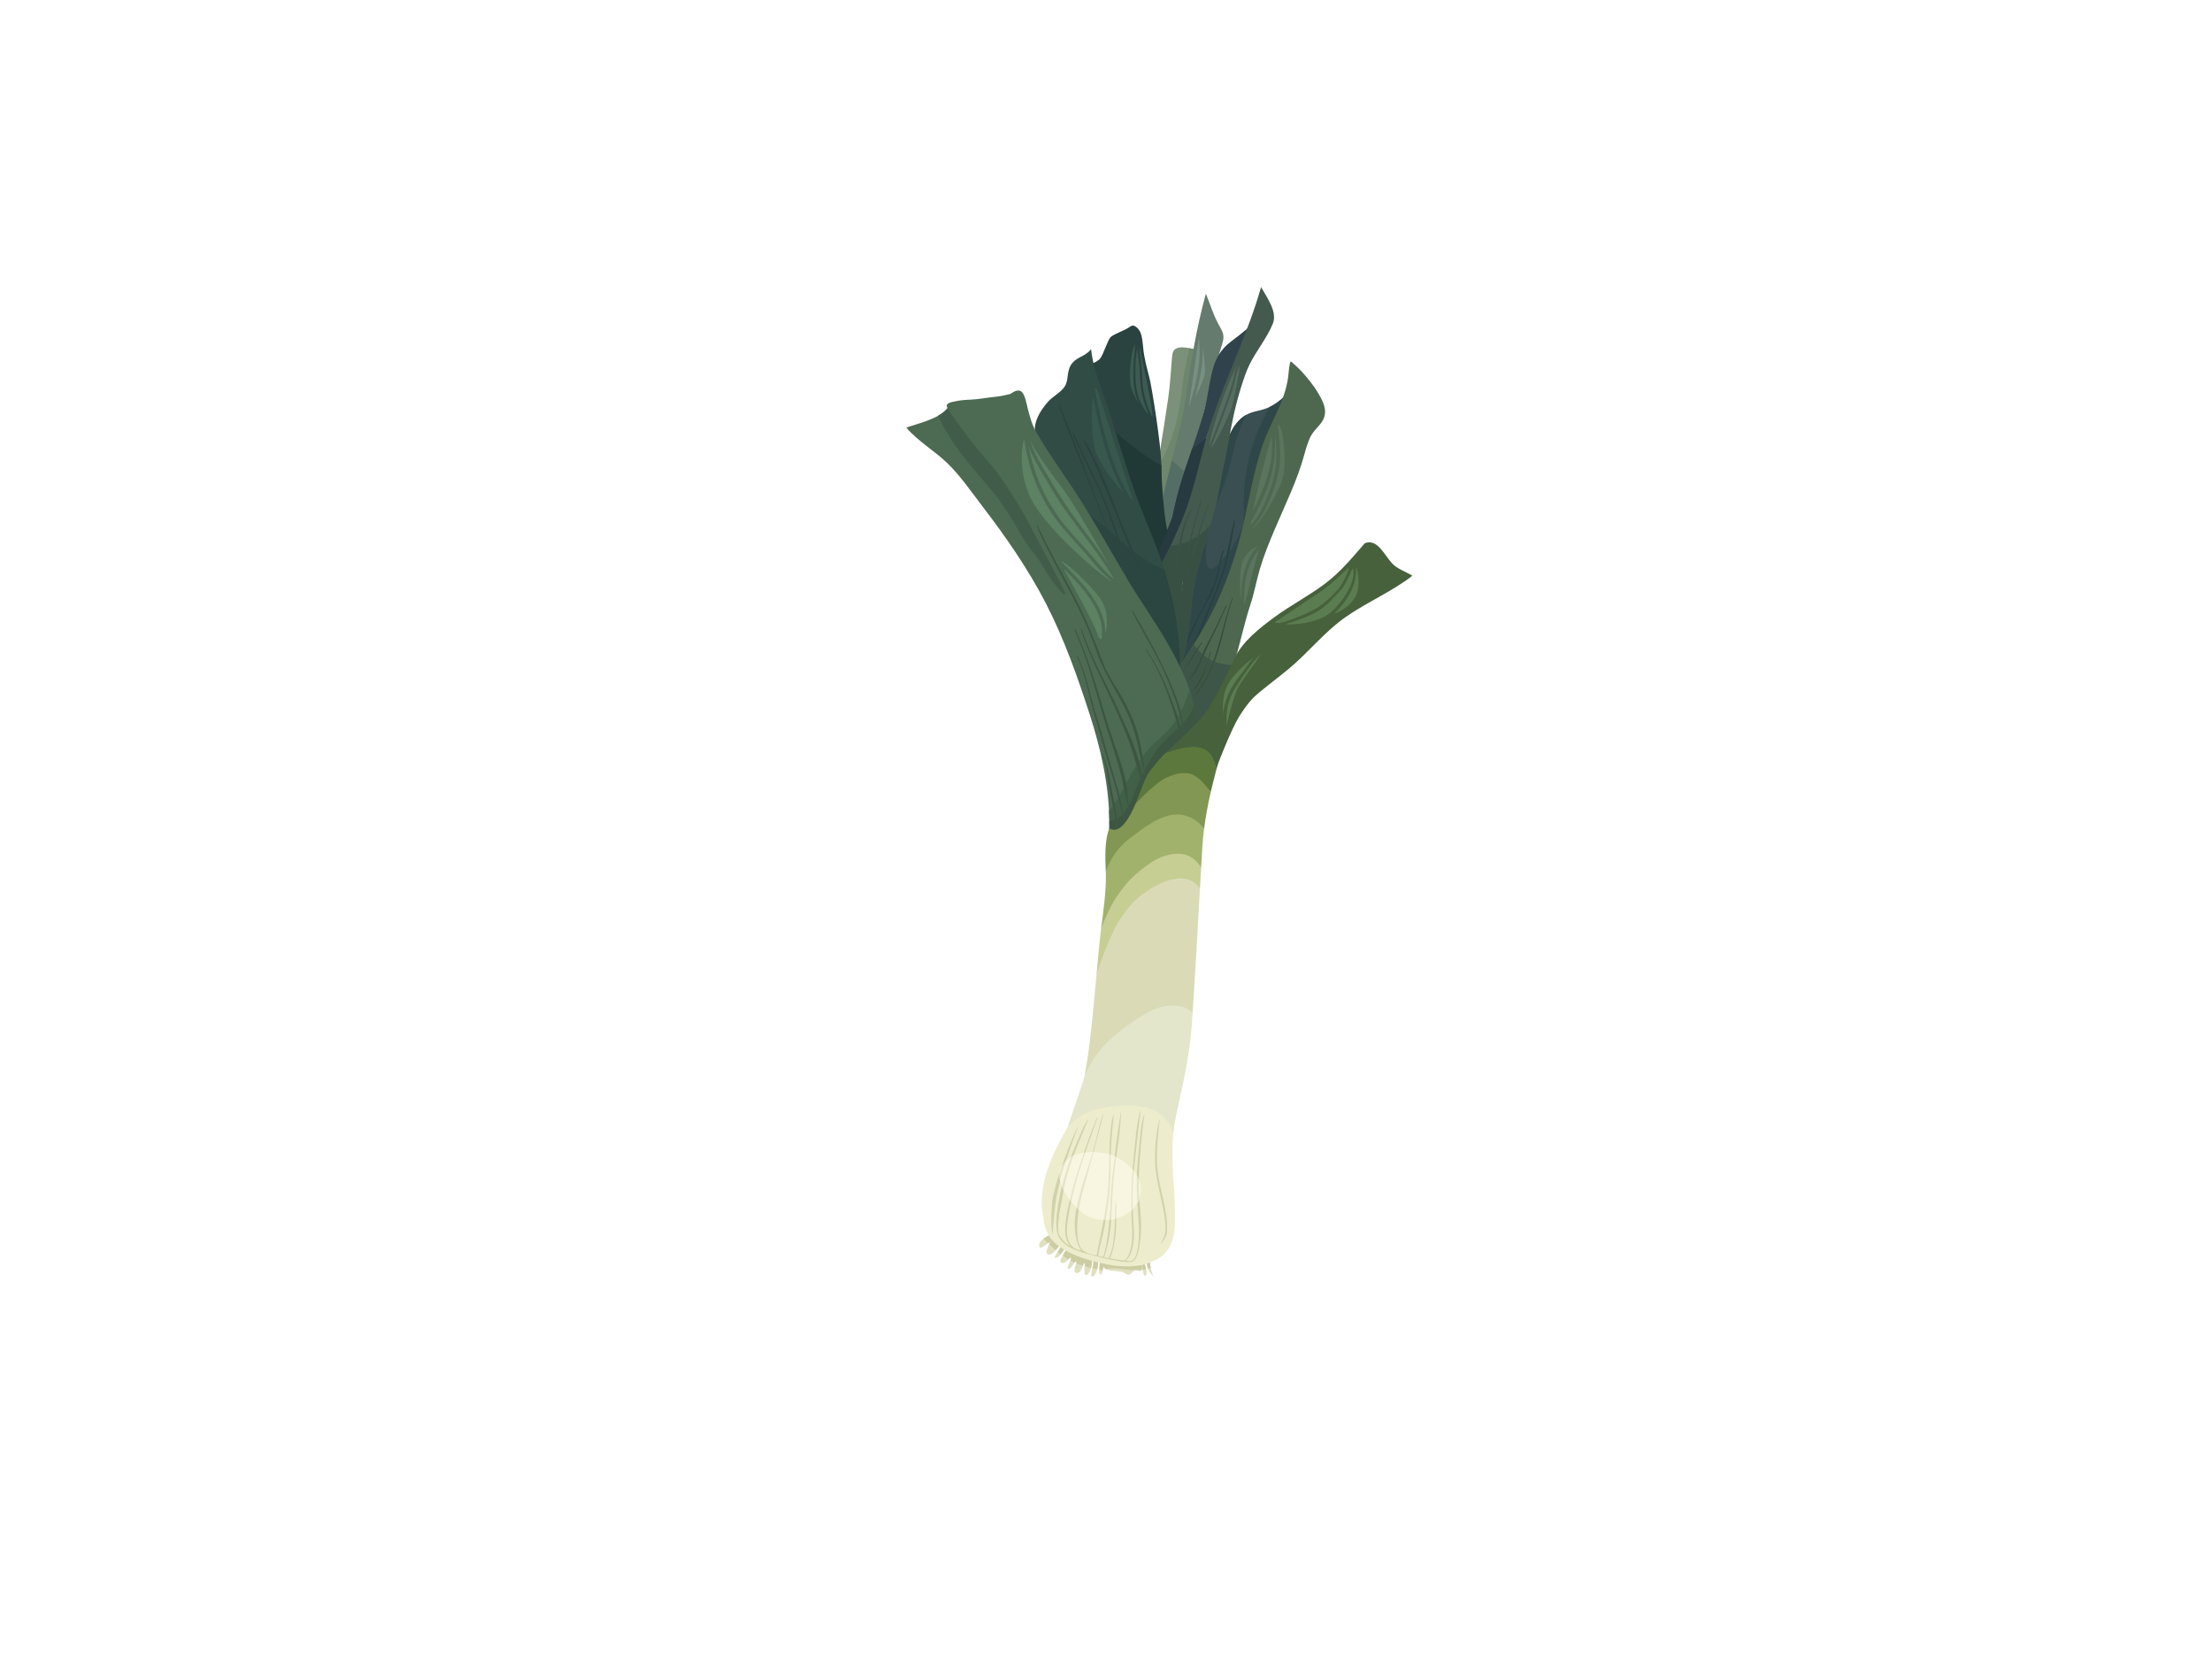 <?xml version="1.0" encoding="utf-8"?>
<!-- Generator: Adobe Illustrator 17.0.0, SVG Export Plug-In . SVG Version: 6.00 Build 0)  -->
<!DOCTYPE svg PUBLIC "-//W3C//DTD SVG 1.1//EN" "http://www.w3.org/Graphics/SVG/1.1/DTD/svg11.dtd">
<svg version="1.1" id="Layer_1" xmlns="http://www.w3.org/2000/svg" xmlns:xlink="http://www.w3.org/1999/xlink" x="0px" y="0px"
	 width="800px" height="600px" viewBox="0 0 800 600" enable-background="new 0 0 800 600" xml:space="preserve">
<g>
	<path fill="#263F41" d="M448.099,184.779c-0.774-1.334-3.399-0.815-3.598,0.671c-0.517,3.837-2.164,7.25-3.13,10.984
		c-1.313,5.083-2.228,10.218-4.123,15.179c-3.619,9.477-8.539,18.552-12.209,28.023c-1.26,3.24,4.173,5.298,5.402,2.05
		c3.985-10.513,9.409-20.593,13.103-31.185c1.727-4.943,2.377-10.098,3.632-15.125C448.027,191.964,450.006,188.068,448.099,184.779
		z"/>
	<path fill="#384D3D" d="M442.753,215.088c-1.448,1.323-2.022,3.168-2.614,4.985c-1.027,3.162-2.47,6.132-4.17,8.982
		c-2.756,4.624-6.898,8.245-9.122,13.213c-0.779,1.739,0.831,3.294,2.225,3.144c-0.173,0.363-0.344,0.728-0.513,1.095
		c-0.231,0.505-0.262,0.984-0.152,1.415c-1.218,2.561-2.344,5.239-2.33,7.833c0.007,1.544,1.251,3.066,2.95,2.669
		c2.855-0.666,4.139-3.057,5.232-5.573c1.552-3.571,3.329-7.019,4.939-10.566c2.1-4.616,3.309-9.523,4.612-14.401
		c1.028-3.84,2.559-7.447,2.765-11.454C446.685,214.304,443.984,213.961,442.753,215.088z"/>
	<path fill="#7B9179" d="M422.632,198.223c0.431-3.097,8.539-65.339,9.748-71.689c-1.961-0.705-7.071-1.924-8.102,0.689
		c-0.401,1.012-0.404,2.205-0.499,3.259c-0.389,4.409-0.603,8.778-1.232,13.176c-1.301,9.047-4.625,29.817-5.406,32.929
		C416.357,179.697,420.269,215.194,422.632,198.223z"/>
	<path fill="#6E866C" d="M430.139,125.916c-0.678,3.301-1.459,6.576-2.008,9.913c-0.879,5.336-1.203,10.813-2.482,16.074
		c-1.544,6.344-3.991,12.33-7.242,17.899c-0.568,3.321-1.032,5.851-1.266,6.785c-0.784,3.111,3.128,38.608,5.491,21.637
		c0.431-3.097,8.539-65.339,9.748-71.689C431.829,126.335,431.027,126.099,430.139,125.916z"/>
	<path fill="#657B6D" d="M431.353,164.964c2.876-10.939,5.473-21.935,8.442-32.854c0.735-2.707,1.508-5.407,2.34-8.094
		c0.958-3.086-0.18-4.349-1.584-6.991c-1.829-3.447-2.963-7.211-4.424-10.818c-3.47,12.473-5.478,25.23-7.288,37.962
		c-1.965,13.808-7.781,26.712-7.081,40.788c0.001,0.015-0.005,0.024-0.006,0.038c0.204,1.613,0.378,3.23,0.483,4.859
		c0.189,2.847,0.283,5.695,0.332,8.542C424.636,187.04,428.521,175.728,431.353,164.964z"/>
	<path fill="#556E65" d="M419.213,190.498c-0.313-6.356,3.244-18.013,4.631-24.083c0.195,0.211,0.394,0.421,0.601,0.624
		c1.292,1.257,3.142,2.884,5.199,4.102c-2.536,8.879-5.399,18.051-7.077,27.256C422.517,195.55,419.215,190.513,419.213,190.498z"/>
	<path fill="#779081" d="M430.06,147.004c-0.103,0.014-0.134-0.146-0.063-0.529c0.557-3.065,3.058-21.538,3.622-24.325
		C434.678,130.517,432.592,138.833,430.06,147.004z"/>
	<path fill="#779081" d="M435.003,125.176c0.52,3.505,0.903,8.382,0.754,9.932c-0.149,1.535-2.001,5.676-3.571,8.642
		C433.942,137.618,435.25,131.414,435.003,125.176z"/>
	<path fill="#385044" d="M437.758,183.416c0.137-1.016-0.558-1.708-1.368-1.895c-0.022-0.008-0.047-0.013-0.069-0.021
		c0.065-0.193,0.128-0.386,0.186-0.578c0.021-0.063,0.04-0.127,0.063-0.188c-0.002-0.002-0.006-0.003-0.008-0.005
		c0.044-0.154,0.087-0.31,0.125-0.463c0.491-1.976-2.823-2.768-3.454-0.866c-0.085,0.249-0.16,0.506-0.233,0.768
		c-0.154,0.49-0.319,0.976-0.491,1.458c-0.761-0.091-1.586,0.223-1.998,1.114c-1.458,3.159-4.514,9.337-4.908,12.96
		c-0.128,1.172-2.159,9.938-1.151,10.065c2.807,0.353,3.19,8.101,5.199,6.14c0.559-0.546,6.587-21.861,6.457-22.446
		c0.319-0.92,0.574-1.854,0.805-2.796C437.263,185.602,437.603,184.542,437.758,183.416z"/>
	<path fill="#2B4340" d="M415.814,137.093c-0.964-3.895-2.064-7.577-2.39-11.583c-0.126-1.547-0.296-3.065-0.719-4.563
		c-0.264-0.927-0.847-1.912-1.589-2.529c-1.447-1.203-1.937-0.557-3.164,0.218c-1.487,0.939-4.622,1.978-6.168,3.18
		c-0.608,0.469-1.301,2.321-1.516,2.781c-0.935,2.007-1.687,4.477-2.698,5.397c-1.009,0.919-2.391,1.417-2.48,1.457
		c0.695,2.652,1.856,8.278,2.714,10.734c1.517,4.331,1.562,7.019,2.946,11.393c3.13,9.878,7.521,22.191,11.014,31.949
		c2.126,5.936,6.266,15.997,8.611,21.838c0.186-0.61,2.261-6.671,2.525-7.257c-1.352-6.08-5.766-15.141-6.756-21.362
		c-0.03-0.194,0.253-0.283,0.305-0.082c0.873,3.449,1.607,6.91,2.932,10.225c0.797,1.99,1.644,4.027,2.178,6.124
		c0.01-0.05,0.017-0.098,0.039-0.151c0.003-0.007,0.005-0.013,0.007-0.019c-0.689-2.786-1.638-5.492-2.472-8.244
		c-1.108-3.661-0.981-7.443-1.272-11.217c-0.014-0.199,0.284-0.197,0.307-0.005c0.447,3.73,0.376,7.48,1.674,11.057
		c0.344,0.94,0.685,1.877,1.018,2.815c-0.951-6.912-0.79-13.981-0.836-20.943C419.971,160.701,416.459,139.689,415.814,137.093z"/>
	<path fill="#203936" d="M420.021,168.197c-0.001,0.034,0.001,0.074,0.003,0.107c0.046,6.962,0.94,16.609,1.588,20.585
		c0.649,3.977,1.744,6.474,2.532,9.377c-0.264,0.587-3.475,6.403-3.662,7.014c-2.345-5.842-6.634-16.095-8.761-22.031
		c-2.792-7.802-6.27-19.654-8.748-27.558C404.912,158.026,417.362,167.618,420.021,168.197z"/>
	<path fill="#30434C" d="M445.481,123.302c-4.401,3.298-6.049,6.755-7.2,11.551c-0.996,4.121-1.455,8.307-2.476,12.426
		c-2.387,9.641-6.35,19.065-9.11,28.648c-1.607,5.573-2.841,11.202-3.662,16.876c-0.081,0.559-0.148,1.119-0.213,1.679
		c-0.223,1.913,0.156,4.787-0.266,7.285c1.792-3.701,3.184-7.537,4.448-11.378c2.995-9.121,4.888-18.448,7.794-27.589
		c5.131-16.143,14.241-31.364,19.574-47.45C452.171,118.245,449.012,120.656,445.481,123.302z"/>
	<path fill="#263A40" d="M428.499,175.887c-1.547,5.256-3.154,10.489-4.842,15.718c-0.31,0.961-0.582,1.921-0.835,2.877
		c0.064-0.56,0.132-1.12,0.213-1.679c0.821-5.674,2.055-11.303,3.662-16.876c1.326-4.598,2.926-9.159,4.499-13.726
		c0.589-0.357,1.165-0.739,1.729-1.146C431.417,165.993,429.956,170.939,428.499,175.887z"/>
	<path fill="#263A40" d="M425.716,181.96c1.78-6.609,5.3-14.319,7.208-20.904c0.879-0.682,2.639-2.09,3.46-2.869
		c-0.556,1.531-0.568,7.858-1.059,9.403c-2.904,9.141-6.163,18.552-8.444,23.826c-1.607,3.711-5.584,11.782-7.379,15.483
		c0.422-2.498-2.537-1.149-1.783-3.616C419.157,198.58,424.441,186.696,425.716,181.96z"/>
	<path fill="#394F51" d="M464.169,143.716c-1.778,1.659-3.666,2.976-6.004,3.908c-2.486,0.99-5.198,1.106-7.54,2.452
		c-4.384,2.52-6.576,7.999-7.559,12.194c-1.387,5.92-4.092,15.333-5.365,22.085c-2.383,12.63-7.367,23.892-9.824,36.483
		c-0.888,4.548,0.036,9.79-0.714,14.431c1.622-4.203,3.908-8.207,6.012-12.232c2.126-4.077,4.247-8.09,5.916-12.339
		c1.489-3.794,1.713-7.844,3.262-11.631c0.07-0.169,0.335-0.053,0.272,0.109c-1.406,3.815-1.431,7.844-2.694,11.688
		c-1.433,4.355-3.651,8.394-5.721,12.524c-2.076,4.146-4.05,8.276-5.734,12.559c-0.834,2.123-1.393,4.308-1.955,6.494
		c1.009-2.167,1.945-4.362,2.907-6.555c2.358-5.375,5.029-10.631,7.26-16.051c2.136-5.193,4.442-10.312,6.047-15.655
		c1.574-5.253,2.194-10.685,3.633-15.969c0.045-0.176,0.344-0.134,0.308,0.047c-1.053,5.352-1.791,10.737-3.177,16.041
		c-1.534,5.857-4.175,11.492-6.312,17.194c-1.879,5.021-4.22,9.9-6.322,14.851c-0.245,0.575-0.48,1.154-0.719,1.736
		c3.145-5.24,6.026-10.6,8.537-16.127c4.888-10.784,9.494-21.81,12.131-33.147c2.605-11.188,3.636-22.574,8.373-33.271
		c2.019-4.565,4.513-8.915,6.49-13.482C465.218,142.632,464.728,143.192,464.169,143.716z"/>
	<path fill="#304749" d="M443.711,172.23c2.318-7.397,3.242-15.446,7.041-22.221c-0.042,0.023-0.087,0.043-0.127,0.067
		c-4.384,2.52-6.576,7.999-7.559,12.194c-1.387,5.92-4.092,15.333-5.365,22.085c-0.389,2.062-0.853,4.085-1.356,6.084
		C439.148,184.504,441.753,178.476,443.711,172.23z"/>
	<path fill="#304749" d="M443.648,204.264c1.117-1.776,1.113-3.9,1.185-5.947c-0.389,2.002-0.816,3.997-1.336,5.981
		c-1.534,5.857-4.175,11.492-6.312,17.194c-1.879,5.021-4.22,9.9-6.322,14.851c-0.245,0.575-0.48,1.154-0.719,1.736
		c3.145-5.24,6.026-10.6,8.537-16.127c2.184-4.821,4.314-9.69,6.234-14.615C443.66,206.934,442.753,205.686,443.648,204.264z"/>
	<path fill="#304749" d="M464.169,143.716c-1.487,1.389-3.058,2.534-4.898,3.418c-1.897,3.413-3.705,6.864-5.079,10.547
		c-2.104,5.645-3.512,11.563-4.097,17.564c-0.567,5.86-0.182,11.743-0.314,17.621c0.369-1.349,0.715-2.703,1.032-4.061
		c2.605-11.188,3.636-22.574,8.373-33.271c2.019-4.565,4.513-8.915,6.49-13.482C465.218,142.632,464.728,143.192,464.169,143.716z"
		/>
	<path fill="#304749" d="M433.643,223.123c2.07-4.13,4.533-7.83,5.965-12.185c0.88-2.688,1.489-5.54,2.058-8.272
		c0.707-0.695,1.378-1.399,2.009-2.096c-0.281,1.209-0.867,3.973-1.227,5.168c-1.603,5.343-3.286,9.229-5.422,14.42
		c-2.233,5.42-5.501,13.676-7.859,19.052c-0.963,2.19-1.91,3.292-2.647,3.23c-0.92-0.129,0.124-2.997,0.958-5.119
		C429.163,233.039,431.565,227.269,433.643,223.123z"/>
	<path fill="#304749" d="M439.09,210.698c-1.668,4.249-3.79,8.262-5.916,12.339c-2.103,4.025-5.25,11.485-6.874,15.689
		c0.116-4.936,2.179-12.771,3.067-17.318c0.81-4.137,1.667-29.934,8.318-33.083c-4.118,20.164,0.534,19.267,3.388,14.912
		C440.479,205.737,440.043,208.27,439.09,210.698z"/>
	<path fill="#304749" d="M437.185,221.493c2.137-5.703,4.777-11.337,6.312-17.194c0.412-1.58,0.764-3.166,1.087-4.756
		c0.091-0.105,0.184-0.211,0.272-0.316c1.051-1.233,3.884-6.719,6.218-12.586c-2.597,16.292-8.357,27.782-12.263,36.394
		c-2.51,5.528-5.657,13.328-8.666,15.045c0.239-0.582,0.475-1.161,0.719-1.736C432.966,231.393,435.307,226.514,437.185,221.493z"/>
	<path fill="#445A4F" d="M446.247,149.829c1.377-6.224,3.739-14.052,5.608-17.88c2.508-5.125,6.331-9.609,8.487-14.905
		c1.71-4.197-1.994-9.233-4.256-13.21c-4.611,16.258-12.145,31.398-17.602,47.372c-2.959,8.654-4.798,17.655-7.364,26.427
		c-1.083,3.705-2.344,7.35-3.819,10.919c-1.105,2.671-5.6,12.525-5.782,12.65c0.986,2.546,1.921,5.113,2.755,7.718
		c1.179-3.701,1.395-7.693,2.077-11.505c0.804-4.521,2.038-9.012,4.237-13.065c0.098-0.184,0.374-0.026,0.28,0.158
		c-2.293,4.413-3.253,9.177-3.982,14.053c-0.578,3.877-0.708,8.038-2.199,11.705c0.87,2.884,1.577,5.809,2.125,8.762
		c0.329-13.116,3.829-25.667,7.47-38.251c0.043-0.145,0.273-0.103,0.234,0.045c-1.869,6.734-3.781,13.436-5,20.327
		c-0.68,3.857-0.863,7.753-1.029,11.644c0.331-1.632,0.683-3.235,1.019-4.79c1.911-8.8,4.492-17.45,7.475-25.941
		c0.051-0.14,0.253-0.039,0.206,0.098c-5.354,15.59-9.366,32.253-8.869,48.818c1.759-6.347,2.371-13.116,3.606-19.498
		c2.233-11.521,6.856-22.378,8.923-33.98c0.863-4.838,2.168-11.183,2.861-14.343C444.402,159.995,444.691,156.875,446.247,149.829z"
		/>
	<path fill="#385044" d="M425.661,230.985c-0.988-7.217,3.177-25.981,3.857-29.839c0.349-1.969,0.759-3.92,1.201-5.862
		c0.839-0.419,1.653-0.896,2.439-1.421c-1.384,4.668-2.618,9.381-3.65,14.138C429.172,209.556,428.395,231.63,425.661,230.985z"/>
	<path fill="#385044" d="M426.457,196.862c-0.033,0.184-0.073,0.368-0.104,0.551c-0.682,3.813-1.32,13.026-4.796,18.016
		c-0.831-2.607-1.138-8.231-2.122-10.777c0.073-0.051,2.956-5.18,3.945-7.329C424.413,197.264,425.441,197.108,426.457,196.862z"/>
	<path fill="#385044" d="M437.887,189.691c-2.098,7.237-4.52,14.374-5.96,21.787c-1.236,6.381-1.38,22.99-5.632,30.399
		c-0.085-2.861-1.226-6.388-0.894-10.12c1.118-12.686,5.553-28.785,8.212-38.204C435.188,192.446,436.63,191.141,437.887,189.691z"
		/>
	<path fill="#385044" d="M427.185,196.669c1.054-0.3,2.084-0.692,3.088-1.167c-1.873,7.722-4.418,28.764-4.619,36.771
		c-0.546-2.952-2.819-15.601-3.688-18.484c1.49-3.667,4.343-11.352,4.921-15.229C426.984,197.927,427.082,197.296,427.185,196.669z"
		/>
	<path fill="#4E684F" d="M452.177,218.827c1.463-4.372,2.243-8.93,3.561-13.348c1.427-4.774,3.335-9.427,5.274-14.009
		c3.851-9.097,8.322-18.014,10.864-27.592c0.487-1.839,1.069-3.627,1.819-5.376c0.852-1.997,2.431-3.481,3.797-5.138
		c3.11-3.773,1.514-7.295-0.641-11.001c-1.814-3.118-4.191-6.01-6.667-8.626c-0.444-0.471-3.324-3.141-3.383-3.044
		c-0.578,0.968-0.756,4.39-0.913,5.594c-1.221,9.315-6.572,16.574-9.492,25.376c-3.084,9.304-4.638,19.043-6.857,28.568
		c-2.168,9.288-5.214,18.368-9.147,27.057c-3.481,7.69-9.48,17.462-14.348,24.345c0.316,0.677,0.652,1.355,0.95,2.039
		c2.08-2.948,5.392-8.645,7.667-11.443c0.101-0.123,0.279,0.039,0.182,0.164c-2.208,2.942-3.406,6.864-5.797,9.682
		c0.404,0.966,0.79,1.937,1.153,2.915c2.721-3.087,3.966-7.551,5.879-11.139c2.587-4.839,4.972-9.773,7.241-14.765
		c0.089-0.195,0.374-0.028,0.289,0.165c-2.205,5.02-4.525,9.989-6.952,14.905c-1.849,3.737-3.015,8.757-6.135,11.725
		c0.376,1.062,0.71,2.134,1.028,3.211c3.14-3.847,4.694-8.753,6.252-13.424c0.041-0.123,0.255-0.053,0.217,0.069
		c-1.459,4.662-2.692,10.611-6.19,14.345c0.073,0.256,0.152,0.511,0.22,0.769c8.431-9.49,9.219-23.213,13.665-34.654
		c0.057-0.144,0.265-0.038,0.212,0.104c-2.591,7.112-3.801,15.359-6.61,23.079c-1.873,5.153-4.458,10.072-8.642,14.261
		c0.584,2.498,0.184,7.923,0.354,10.504c0.491-0.797,4.291-1.764,4.729-2.62c2.985-5.809,3.014-7.994,6.79-13.399
		c0.245-0.351,2.993-6.133,3.254-6.474C448.048,234.881,449.909,225.61,452.177,218.827z"/>
	<path fill="#3D5647" d="M439.315,239.378c1.158,0.442,5.665,1.251,6.92,1.31c-3.569,5.309-8.279,19.516-13.861,22.447
		c-0.171-2.58-0.985-7.152-1.567-9.65C434.191,249.772,437.713,244.025,439.315,239.378z"/>
	<path fill="#3D5647" d="M434.245,246.583c1.342-2.572,2.207-5.524,3.007-8.274c0.491,0.298,0.995,0.565,1.512,0.8
		c-1.026,2.751-2.243,5.399-3.803,7.86c-0.859,1.355-3.422,5.916-4.514,7.144c-0.067-0.257-0.041-2.712-0.11-2.968
		C431.296,250.121,433.576,247.867,434.245,246.583z"/>
	<path fill="#3D5647" d="M433.241,242.063c0.831-1.618,1.496-3.375,2.17-5.055c0.503,0.411,1.024,0.787,1.56,1.129
		c-0.903,2.655-1.893,5.312-3.256,7.74c-0.633,1.128-2.562,4.813-3.385,5.819c-0.317-1.076-0.972-3.612-1.347-4.673
		C430.101,245.962,432.503,243.496,433.241,242.063z"/>
	<path fill="#3D5647" d="M434.815,236.496c-0.647,1.459-1.272,2.965-1.987,4.401c-0.737,1.483-3.021,5.616-4.078,6.817
		c-0.364-0.978-1.249-3.012-1.655-3.977c1.754-2.063,4.813-6.379,6.151-8.808C433.746,235.484,434.267,236.009,434.815,236.496z"/>
	<path fill="#3D5647" d="M431.785,233.126c0.366,0.5,0.749,0.986,1.152,1.452c-1.473,2.173-4.351,7.249-5.871,9.401
		c-0.295-0.685-0.652-1.937-0.97-2.614C427.492,239.39,430.489,235.168,431.785,233.126z"/>
	<path fill="#5B745D" d="M459.605,176.302c-1.614,4.409-3.787,9.895-7.275,13.591c0.002-0.276,0.024-0.59,0.079-0.98
		c0.002-0.011,0.002-0.024,0.006-0.035c3.381-6.198,6.529-12.519,7.95-19.449c0.679-3.309,0.738-6.488,0.801-9.853
		c0.016-1.022,0.034-2.048,0.066-3.073C461.792,163.196,462.011,169.714,459.605,176.302z"/>
	<path fill="#5B745D" d="M460.675,176.821c1.221-3.496,2.162-7.114,2.277-10.835c0.134-4.188-0.357-8.331-0.774-12.486
		c1.999,0.568,3.407,14.385,1.574,20.013c-1.717,5.275-8.771,17.246-10.848,17.501C456.651,187.216,459.063,181.427,460.675,176.821
		z"/>
	<path fill="#5B745D" d="M453.139,184.799c1.608-8.026,4.949-21.059,6.899-27.279c-0.04,3.219,0.121,6.531-0.453,9.686
		C458.441,173.492,455.982,179.223,453.139,184.799z"/>
	<path fill="#5B745D" d="M448.749,217.258c-0.446-3.567-0.367-10.646,0.408-13.574c0.801-3.023,4.021-5.631,5.584-6.044
		C449.98,202.91,448.76,210.168,448.749,217.258z"/>
	<path fill="#5B745D" d="M455.475,198.573c-0.03,0.073-0.059,0.147-0.097,0.228c-1.328,2.806-3.945,16.047-5.435,19.866
		C449.784,211.514,450.705,203.921,455.475,198.573z"/>
	<path fill="#566D5F" d="M446.749,134.046c-0.38,1.128-0.552,2.337-0.841,3.49c-0.839,3.335-2.062,6.585-3.216,9.821
		c-1.671,4.688-3.536,9.301-5.307,13.949c0.01-0.378,0.081-0.905,0.216-1.602c1.727-8.934,7.343-22.942,9.549-27.14
		c0.23-0.434,0.419-0.742,0.578-0.956C447.385,132.415,447.027,133.213,446.749,134.046z"/>
	<path fill="#566D5F" d="M443.648,146.984c0.996-2.833,2.116-5.684,2.85-8.6c0.376-1.496,0.576-3.136,1.144-4.572
		c0.236-0.593,0.493-1.174,0.744-1.758c-0.002,2.876-2.298,12.602-2.771,14.708c-0.495,2.198-5.794,13.547-7.619,15.129
		C439.886,156.924,441.882,152.001,443.648,146.984z"/>
	<path fill="#3D5B51" d="M413.154,137.283c-0.106-3.248-0.483-6.391-0.945-9.604c-0.117-0.788-0.173-1.636-0.256-2.489
		c0.257,0.667,0.511,1.651,0.761,3.009c0.439,2.372,3.428,15.794,4.072,21.242c0.088,0.747,0.026,1.193-0.145,1.412
		C414.741,146.547,413.308,142.092,413.154,137.283z"/>
	<path fill="#3D5B51" d="M412.585,140.224c0.482,3.446,1.548,6.7,2.882,9.862c-2.905-3.488-4.473-7.39-4.728-12.222
		c-0.149-2.821-0.191-5.722,0.101-8.536c0.118-1.148,0.264-2.288,0.34-3.433c0.014,0.117,0.024,0.239,0.04,0.353
		c0.203,1.48,0.46,2.952,0.664,4.431C412.323,133.849,412.141,137.065,412.585,140.224z"/>
	<path fill="#3D5B51" d="M410.453,124.54c0.029,2.495-0.457,5.012-0.533,7.505c-0.089,2.909-0.15,5.905,0.34,8.785
		c0.316,1.867,0.855,3.554,1.59,5.12c-1.278-2.101-2.418-4.456-2.861-6.241C408.135,136.252,409.064,126.79,410.453,124.54z"/>
	<path fill="#2B4340" d="M409.849,193.419c-1.47-0.656-2.682-2.038-3.768-3.49c0.456-0.488,0.636-1.182,0.245-1.997
		c-0.516-1.073-1.105-2.089-1.73-3.08c-1.512-4.929-3.659-9.623-5.731-14.348c-0.649-2.356-1.618-4.632-2.813-6.751
		c-0.282-0.501-0.725-0.784-1.209-0.898c-0.945-3.444-1.783-6.947-3.727-9.992c-0.832-1.305-3.078-1.477-3.564,0.282
		c-0.075,0.277-0.133,0.554-0.181,0.831c-0.787-2.683-1.54-5.382-2.341-8.087c-0.352-1.188-2.454-1.387-2.394,0.097
		c0.513,12.792,7.44,25.114,12.486,36.741c-0.303,0.828-0.22,1.83,0.48,2.538c1.791,1.806,8.203,17.818,10.033,19.58
		c0.285,0.382,4.795,5.632,6.974,7.422C415.254,214.44,413.243,194.938,409.849,193.419z"/>
	<path fill="#3C5642" d="M429.167,256.053c-2.337-12.269-9.136-23.233-16.256-33.322c-0.408-1.064-0.779-2.146-1.094-3.252
		c-0.927-3.244-5.967-2.054-5.105,1.231c0.157,0.603,0.33,1.199,0.496,1.799c-0.272,0.055-0.529,0.152-0.758,0.292
		c-1.234-0.813-3.294-0.107-3.716,1.325c-1.123,3.812,0.314,7.946,1.539,11.622c-0.442-0.392-1.021-0.612-1.616-0.657
		c-0.574-1.362-1.136-2.732-1.675-4.117c-0.471-1.216-1.354-1.784-2.27-1.87c-2.435-4.984-4.94-9.931-7.597-14.803
		c-0.374-0.689-0.889-0.996-1.425-1.046c-0.792-1.635-1.584-3.268-2.359-4.912c-1.841-3.922-3.302-8.26-6.022-11.681
		c-0.552-0.692-1.47-0.934-2.31-0.809c-1.467-3.707-4.064-7.508-4.081-11.572c-0.011-2.048-3.079-1.796-3.143,0.201
		c-0.113,3.535,1.5,6.827,2.854,10.007c1.979,4.653,3.472,9.665,4.93,14.505c2.549,8.46,6.086,16.901,9.955,24.93
		c-0.817,0.543-1.302,1.585-0.876,2.83c3.991,11.7,6.407,22.777,9.467,34.776c2.05,8.031,2.738,13.853,3.238,20.283
		c0.338,4.355,0.719,10.034,0.164,12.04c-0.466,1.684,2.939,1.714,4.141,0.601c1.004-0.929,1.656-2.091,2.072-3.375
		c1.333,1.972,4.744,1.672,4.835-1.182c0.061-1.914-0.07-3.804-0.315-5.68c1.054-0.119,1.995-0.768,2.147-2.007
		c0.018-0.146,0.023-0.291,0.035-0.436c1.264-0.163,2.45-1.12,2.522-2.818c0.022-0.502,0.019-1.006,0.016-1.507
		c1.096-0.313,1.979-1.238,1.892-2.656c-0.027-0.454-0.069-0.905-0.107-1.357c1.375,0.192,2.914-0.553,3.125-2.067
		c0.232-1.663,0.249-3.305,0.113-4.934c1.769,0.83,4.478-0.796,4.063-2.877c-0.108-0.528-0.23-1.05-0.351-1.574
		c1.085,1.262,2.802,1.437,3.92,0.637c1.071-0.232,1.937-1.073,1.854-2.57C431.23,265.532,430.742,260.525,429.167,256.053z"/>
	<path fill="#314C45" d="M394.611,126.252c-1.013,1.388-2.516,2.169-4.162,3.037c-2.645,1.394-3.796,2.998-4.226,6.093
		c-0.163,1.176-0.221,2.241-0.642,3.364c-1.077,2.865-4.598,4.339-6.528,6.507c-3.403,3.824-6.387,9.289-3.849,13.572
		c2.538,4.282,11.404,18.514,15.309,24.725c3.433,5.463,16.042,26.208,19.298,31.779c-0.556-1.554-9.255-23.751-9.847-25.255
		c-2.026-5.14-4.067-10.273-6.096-15.414c-3.766-9.547-7.376-17.86-10.781-27.544c-0.303-0.854-0.135-1.454-0.063-1.28
		c4.992,12.119,11.603,29.757,17.593,45.484c2.885,7.575,5.625,14.707,7.969,20.566c0.582,0.998,4.735,8.344,5.317,9.341
		c-1.361-3.725-6.593-17.749-9.863-26.728c-1.112-3.057-1.999-5.528-2.428-6.809c-3.514-10.527-9.011-19.845-13.367-30.014
		c-0.303-0.704-0.305-1.657-0.235-1.507c4.636,10.095,10.357,20.91,14.236,31.339c1.858,5.001,3.297,10.152,5.093,15.176
		c1.216,3.391,4.507,15.36,6.176,18.476c1.997,3.331,6.015,8.718,8.103,11.993c0.638,1-2.252-8.969-1.621-7.95
		c-1.341-3.598-2.611-7.231-4.136-10.761c-2.633-6.087-5.422-12.104-8.026-18.204c-5.124-12.014-9.885-24.774-15.794-36.456
		c-0.485-0.959,0.843,0.287,1.525,1.522c6.14,11.125,9.462,21.956,14.423,33.628c0.622,1.466,1.261,2.96,1.908,4.479
		c4.426,10.39,9.215,21.908,11.662,32.98c0.707,1.203,3.274,6.498,3.947,7.726c-1.263-5.992-3.526-18.908-5.423-24.732
		c-0.053-0.161,0.196-0.239,0.25-0.078c2.211,6.462,3.01,16.193,4.449,22.858c0.225,0.43,1.546,3.83,1.764,4.262
		c0.494-11.927-1.829-24.441-5.532-36.507c-2.905-9.461-7.639-19.475-10.507-27.738c-3.394-9.776-6.317-19.709-9.468-29.563
		C398.687,141.267,395.372,133.971,394.611,126.252z"/>
	<path fill="#2B4540" d="M415.123,202.962c1.698,1.076,3.764,2.281,5.891,2.961c3.352,9.719,6.136,25.173,5.693,35.878
		c-0.079-0.157-0.389-0.7-0.705-1.489c-0.674-1.227-4.27-6.885-4.98-8.089c-4.712-7.968-6.674-22.84-11.125-32.811
		C411.612,200.711,413.359,201.841,415.123,202.962z"/>
	<path fill="#2B4540" d="M400.328,191.041c0.457,1.199,6.943,17.417,7.383,18.642c-3.061-2.567-13.371-20.739-13.697-23.491
		C394.687,186.932,399.609,190.335,400.328,191.041z"/>
	<path fill="#2B4540" d="M408.807,198.47c2.32,5.339,4.745,10.631,7.055,15.974c1.524,3.53,7.54,14.787,8.295,21.998
		c-0.632-1.019-4.844-6.712-5.482-7.713c-2.087-3.275-6.331-10.866-7.285-12.849c-0.582-1.214-3.59-11.908-4.051-13.196
		c-0.884-2.474-1.682-4.977-2.485-7.479C406.138,196.323,407.461,197.417,408.807,198.47z"/>
	<path fill="#2B4540" d="M404.039,194.499c0.888,2.943,7.981,21.004,9.034,23.888c-0.583-0.997-4.929-7.78-5.51-8.777
		c-1.007-2.517-5.943-15.772-6.947-18.29C401.249,191.914,403.387,193.913,404.039,194.499z"/>
	<path fill="#4D6A53" d="M342.787,167.674c4.619,4.517,8.426,10.1,12.35,15.217c8.568,11.177,16.644,22.779,23.115,35.313
		c6.595,12.775,11.513,26.721,15.918,40.383c3.978,12.345,6.89,25.282,7.045,38.293c0.031,2.527,0.101,6.435-0.744,7.615
		c0.693-0.341,2.187-0.839,2.738-2.431c0.815-2.359-0.365-8.958-1.282-13.205c-1.161-5.368-1.323-11.008-3.372-16.154
		c-0.056-0.138,0.157-0.208,0.216-0.074c2.279,5.341,2.773,11.235,4.084,16.849c0.767,3.286,1.692,6.941,1.575,10.447
		c0.434-0.831,0.87-1.724,1.299-2.646c-0.06-3.368-0.879-6.846-1.641-10.002c-1.383-5.73-3.383-11.344-4.915-17.043
		c-1.39-5.171-3.027-10.275-4.387-15.45c-1.56-5.925-2.706-11.961-5.38-17.521c-0.076-0.155,0.152-0.301,0.229-0.143
		c2.242,4.496,3.498,9.328,4.754,14.171c1.531,5.889,3.482,11.659,5.073,17.536c1.656,6.127,3.569,12.17,5.297,18.274
		c0.73,2.585,1.488,5.537,1.75,8.441c0.258-0.586,0.506-1.174,0.752-1.755c-0.046-10.87-4.053-20.898-7.212-31.193
		c-3.59-11.706-6.331-23.475-11.399-34.692c-0.09-0.192,0.196-0.357,0.284-0.163c5.183,11.184,8.256,22.989,11.898,34.713
		c2.88,9.263,7.336,18.976,7.445,28.871c1.019-2.522,1.809-4.593,2.156-5.283c0.503-1.004,1.079-1.97,1.708-2.903
		c-1.196-10.072-5.609-19.837-9.76-29.007c-3.963-8.754-8.614-17.229-11.463-26.444c-0.056-0.182,0.225-0.261,0.286-0.081
		c3.468,10.285,8.911,19.626,13.402,29.462c3.446,7.551,7.497,15.836,8.694,24.232c0.428-2.771-0.529-5.777-1.059-8.442
		c-0.957-4.807-2.116-9.359-4.063-13.873c-3.448-7.993-8.702-14.79-11.512-23.079c-5.47-16.15-13.128-27.063-20.345-42.442
		c-1.054-2.247-1.705-4.628-1.27-3.722c4.102,8.543,8.647,16.869,13.128,25.219c4.328,8.063,7.547,16.249,10.785,24.77
		c1.654,4.354,4.441,8.176,6.709,12.224c2.015,3.6,3.815,7.338,5.193,11.23c1.259,3.56,1.731,7.391,2.537,11.065
		c0.435,1.985,0.921,4.05,0.871,6.08c2.495-2.983,5.451-5.638,8.281-8.178c1.294-1.161,2.543-2.326,3.741-3.518
		c0.277-5.1-1.423-9.958-3.031-14.818c-2.169-6.564-4.974-13.107-8.933-18.797c-0.09-0.129,0.115-0.262,0.203-0.132
		c4.494,6.349,7.622,13.724,10.232,21.022c1.199,3.347,2.814,7.593,2.768,11.462c0.085-0.089,0.175-0.178,0.261-0.268
		c-0.005-7.759-3.17-15.489-6.102-22.53c-3.407-8.176-8.349-15.541-12.267-23.458c-0.085-0.168,0.156-0.319,0.254-0.152
		c4.505,7.588,8.819,15.378,12.468,23.418c3.059,6.744,6.143,14.314,6.445,21.857c1.247-1.375,2.421-2.804,3.502-4.327
		c-0.137-3.641-0.536-8.121-1.906-12.48c-1.05-3.348-3.969-10.042-8.336-17.523c-4.365-7.482-10.182-15.75-13.976-22.17
		c-5.388-9.121-10.573-18.361-16.153-27.37c-5.441-8.792-11.696-17.021-16.883-25.98c-1.58-2.73-2.306-5.406-3.092-8.441
		c-0.385-1.485-1.01-5.161-2.21-6.229c-1.575-1.401-3.683,0.642-4.334,0.807c-1.877,0.474-3.444,0.813-5.369,0.993
		c-2.912,0.272-5.757,0.888-8.685,1.006c-2.155,0.087-4.283,0.252-6.383,0.756c-1.098,0.262-3.139,0.686-2.045,2.324
		c-3.154,3.986-11.092,5.607-14.949,7.047C332.134,159.726,338.012,163.005,342.787,167.674z"/>
	<path fill="#415D49" d="M360.709,179.961c1.949,2.722,3.867,5.475,5.593,8.344c1.589,2.632,2.987,5.368,4.716,7.914
		c1.835,2.699,4.071,5.124,5.718,7.939c4.832,8.252,9.23,12.579,8.485,10.333c-0.746-2.247-8.478-16.348-12.796-24.702
		c-2.772-5.361-6.088-10.413-9.368-15.476c-3.331-5.142-7.641-9.344-11.342-14.187c-3.389-4.433-6.831-8.887-8.995-12.523
		c-0.829,1.048-1.994,1.929-3.322,2.689C344.174,162.277,356.966,174.736,360.709,179.961z"/>
	<path fill="#416047" d="M412.575,274.402c2.943,10.508,1.41,9.092,1.061,11.339c-0.288-2.029-1.083-8.492-1.658-10.499
		C412.172,274.959,412.374,274.679,412.575,274.402z"/>
	<path fill="#416047" d="M427.077,257.258c1.226-2.441,2.224-5.009,3.179-7.589c1.311,4.286,3.353,12.289,3.489,15.864
		c-1.083,1.523-4.085,3.368-5.332,4.743C428.293,267.266,427.902,260.221,427.077,257.258z"/>
	<path fill="#416047" d="M407.324,283.25c1.033-1.986,2.065-3.974,3.251-5.881c0.129-0.207,0.26-0.407,0.39-0.611
		c0.513,2.112,3.037,6.937,3.293,9.08c-0.63,0.933-4.799,8.029-5.819,10.55C408.412,293.68,407.885,285.925,407.324,283.25z"/>
	<path fill="#416047" d="M425.964,259.323c0.212-0.365,0.416-0.734,0.617-1.106c0.739,2.933,2.477,9.533,2.478,12.513
		c-0.086,0.09-1.497,0.862-1.585,0.952C427.508,269.039,426.82,261.911,425.964,259.323z"/>
	<path fill="#416047" d="M413.245,273.501c1.448-1.887,3.042-3.644,4.845-5.277c2.289-2.074,4.719-4.161,6.491-6.718
		c0.25-0.358,0.49-0.724,0.723-1.093c0.696,2.695,2.422,8.352,2.271,11.153c-1.198,1.192-3.727-0.574-5.021,0.587
		c-2.83,2.54-5.771,9.255-8.265,12.239c0.053-2.03-0.453-8.156-0.887-10.141C413.348,274.003,413.297,273.751,413.245,273.501z"/>
	<path fill="#416047" d="M406.417,284.986c0.513,2.887,2.587,9.34,2.598,12.331c-0.244,0.58-1.734,1.156-1.993,1.742
		c-0.239-2.684-1.421-8.919-2.098-11.356C405.44,286.808,405.935,285.901,406.417,284.986z"/>
	<path fill="#416047" d="M401.092,293.202c0.465-0.524,0.917-1.065,1.34-1.636c0.012-0.017,0.024-0.036,0.035-0.052
		c0.757,3.966,1.806,9.075,1.145,10.983c-0.55,1.591-2.448,1.656-3.141,1.998c0.845-1.18,0.775-5.088,0.744-7.615
		C401.2,295.653,401.152,294.427,401.092,293.202z"/>
	<path fill="#416047" d="M403.113,290.583c0.451-0.653,0.879-1.317,1.287-1.994c0.659,2.793,2.551,8.176,2.601,11.085
		c-0.426,0.922-2.458,1.845-2.895,2.677C404.21,299.231,403.813,293.572,403.113,290.583z"/>
	<path fill="#3C5642" d="M412.932,280.599c0.299,2.082,0.563,4.147,0.704,5.143c0.286-1.848,1.373-1.224,0.113-6.786
		C413.471,279.5,413.198,280.048,412.932,280.599z"/>
	<path fill="#3C5642" d="M428.169,261.236c-0.121,0.135-0.246,0.265-0.367,0.398c0.342,3.112,0.534,6.708,0.61,8.641
		c1.247-1.375,4.249-3.22,5.332-4.743c-0.089-2.315-0.978-6.486-1.948-10.304C430.97,257.37,429.795,259.395,428.169,261.236z"/>
	<path fill="#3C5642" d="M410.499,286.115c-0.675,1.736-1.383,3.576-2.301,5.267c0.139,2.042,0.231,3.928,0.242,5.007
		c1.02-2.521,5.189-9.618,5.819-10.55c-0.131-1.097-0.857-2.898-1.602-4.677C411.88,282.786,411.156,284.434,410.499,286.115z"/>
	<path fill="#3C5642" d="M426.698,262.785c0.481,3.127,0.801,7.076,0.778,8.896c0.087-0.089,1.499-0.862,1.585-0.952
		c0-2.02-0.799-5.705-1.546-8.784C427.247,262.231,426.973,262.51,426.698,262.785z"/>
	<path fill="#3C5642" d="M421.417,267.741c-2.517,2.486-4.457,5.239-6.158,8.346c-0.441,0.811-0.876,1.625-1.3,2.445
		c0.213,2.273,0.36,4.718,0.331,5.861c2.495-2.983,5.435-9.699,8.265-12.239c1.294-1.161,3.823,0.605,5.021-0.587
		c0.108-1.988-0.73-5.413-1.476-8.198C424.561,264.848,422.941,266.237,421.417,267.741z"/>
	<path fill="#3C5642" d="M406.371,294.098c-0.024,0.026-0.049,0.047-0.072,0.074c0.339,1.897,0.62,3.724,0.723,4.887
		c0.258-0.586,1.749-1.162,1.993-1.742c-0.005-1.379-0.45-3.496-0.978-5.659C407.549,292.526,407.006,293.354,406.371,294.098z"/>
	<path fill="#3C5642" d="M401.217,296.935c0.028,2.529,0.094,6.39-0.746,7.561c0.693-0.341,2.591-0.406,3.141-1.998
		c0.407-1.17,0.166-3.546-0.254-6.123C402.661,296.676,401.943,296.864,401.217,296.935z"/>
	<path fill="#3C5642" d="M403.887,296.126c0.191,2.273,0.272,4.595,0.218,6.224c0.437-0.832,2.469-1.755,2.895-2.677
		c-0.025-1.367-0.457-3.282-0.972-5.217C405.355,295.168,404.638,295.727,403.887,296.126z"/>
	<path fill="#5D8163" d="M387.973,186.251c-4.034-5.573-7.44-11.455-10.945-17.362c-1.839-3.095-3.467-6.421-4.514-9.905
		c1.99,4.71,8.011,12.657,12.348,18.458c3.887,5.196,11.991,19.602,16.623,27.481C397.312,198.504,392.479,192.478,387.973,186.251z
		"/>
	<path fill="#5D8163" d="M402.418,209.115c-2.472-2.132-4.489-4.493-6.583-6.987c-3.637-4.33-7.698-8.302-11.203-12.741
		c-6.503-8.242-10.718-17.766-12.589-27.951c0.817,2.249,1.845,4.418,3.008,6.425c3.434,5.929,6.814,11.912,10.808,17.489
		c5.761,8.043,12.184,15.717,17.139,24.257C402.807,209.443,402.613,209.281,402.418,209.115z"/>
	<path fill="#5D8163" d="M370.409,158.761c1.525,11.038,5.679,21.715,12.626,30.52c3.924,4.969,8.517,9.353,12.458,14.301
		c2.096,2.629,4.521,4.83,6.99,6.997c-6.289-3.634-23.712-19.535-28.957-28.958C368.556,172.688,369.116,162.591,370.409,158.761z"
		/>
	<path fill="#5D8163" d="M398.381,231.202c-0.456,0.097-0.923-0.326-1.317-1.472c-1.884-5.473-9.741-19.291-12.512-24.198
		C391.533,212.484,400.023,221.387,398.381,231.202z"/>
	<path fill="#5D8163" d="M383.74,203.056c1.367-0.27,9.872,7.658,14.034,13.199c2.996,3.985,2.94,9.834,1.98,12.907
		C400.005,219.026,390.746,210.054,383.74,203.056z"/>
	<path fill="#38584E" d="M409.194,180.685c-7.578-12.252-10.507-26.015-13.245-39.943c0.318-0.586,0.688-0.433,1.081,0.775
		c1.036,3.19,11.312,35.2,12.46,38.63C409.674,180.691,409.544,180.842,409.194,180.685z"/>
	<path fill="#38584E" d="M395.29,143.476c2.407,12.026,5.163,23.871,11.065,34.681c-3.227-3.434-7.962-9.575-9.761-13.947
		C394.662,159.516,394.566,148.772,395.29,143.476z"/>
	<path fill="#E0E0C0" d="M417.189,461.508c-0.895-1.607-1.182-3.594-1.32-5.181c-0.402,0.118-0.808,0.222-1.214,0.307
		C414.922,458.393,415.623,460.569,417.189,461.508z"/>
	<path fill="#E0E0C0" d="M413.98,461.367c0.508,0.166,0.7-0.56,0.677-1.283c-0.024-0.727-0.635-2.915-0.742-3.312
		c-0.265,0.042-0.532,0.084-0.797,0.114C412.99,458.197,413.469,461.202,413.98,461.367z"/>
	<path fill="#E0E0C0" d="M407.101,460.605c1.972,1.583,2.3-1.483,3.774-1.286c0.276,0.037,0.56,0.084,0.912,0.262
		c1.376,0.692,1.342-1.054,1.207-2.131c-3.099,0.336-6.305-0.022-9.555-0.27c-1.583-0.121-3.169-0.336-4.757-0.609
		c0.045,0.259,0.087,0.595,0.117,0.985C399.649,460.583,405.08,458.982,407.101,460.605z"/>
	<path fill="#E0E0C0" d="M398.927,456.638c-0.203-0.045-0.958-0.192-1.159-0.239c-0.03,1.377-0.585,3.867,0.014,4.504
		C398.379,461.539,399.361,458.729,398.927,456.638z"/>
	<path fill="#E0E0C0" d="M397.109,456.218c-0.368-0.096-1.301-0.329-1.669-0.431c0.25,1.855-1.427,5.537-0.474,5.846
		C396.167,462.024,397.402,457.941,397.109,456.218z"/>
	<path fill="#E0E0C0" d="M384.012,456.729c1.149,0.437,2.188-1.133,2.839-1.762c0.336-0.327,0.617,0.04,0.477,0.449
		c-0.374,1.094-1.61,3.02-0.979,3.495c0.626,0.478,1.8-1.731,2.535-2.577c0.192-0.224,0.574-0.047,0.466,0.25
		c-0.276,0.766-0.51,1.548-0.696,2.342c-0.391,1.659,1.263,1.998,2.118,0.77c0.531-0.761,0.854-1.715,1.093-2.595
		c0.123-0.453,0.55-0.326,0.487,0.127c-0.063,0.477-0.584,4.584,0.727,3.874c0.609-0.329,1.097-1.147,1.408-2.153
		c0.31-1.004,0.53-2.428,0.534-3.594c-3.177-0.938-6.367-2.23-9.357-3.578c-0.565,0.886-1.098,1.789-1.535,2.751
		C383.92,454.988,382.861,456.294,384.012,456.729z"/>
	<path fill="#E0E0C0" d="M381.665,454.068c-0.774,1.438,0.863,0.802,1.499,0.159c0.782-0.79,1.424-1.875,1.998-2.832
		c0.009-0.019,0.026-0.021,0.04-0.032c-0.427-0.197-0.854-0.394-1.273-0.602c-0.071-0.005-0.145-0.021-0.218-0.038
		c-0.123,0.279-0.281,0.544-0.407,0.768C382.809,452.381,382.148,453.169,381.665,454.068z"/>
	<path fill="#E0E0C0" d="M380.026,448.914c-0.653,1.149-1.304,2.35-1.541,3.664c-0.149,0.829,0.386,1.301,1.211,1.168
		c0.751-0.122,1.372-0.788,1.87-1.307c0.674-0.705,1.443-1.624,1.973-2.53c-0.99-0.708-1.898-1.477-2.745-2.288
		C380.555,448.068,380.26,448.499,380.026,448.914z"/>
	<path fill="#E0E0C0" d="M380.287,446.345c-2.069,0.999-5.196,2.602-4.289,4.767c0.355,0.851,3.898-2.145,5.409-3.18
		C381.004,447.42,380.629,446.892,380.287,446.345z"/>
	<path fill="#CDCDA4" d="M416.172,458.543c-0.149-0.771-0.243-1.532-0.302-2.216c-0.402,0.118-0.808,0.222-1.214,0.307
		c0.106,0.705,0.29,1.476,0.564,2.209C415.538,458.743,415.856,458.644,416.172,458.543z"/>
	<path fill="#CDCDA4" d="M413.509,459.359c0.329-0.097,0.658-0.192,0.984-0.292c-0.194-0.908-0.504-2.023-0.578-2.296
		c-0.265,0.042-0.532,0.084-0.797,0.114c-0.058,0.609,0.013,1.582,0.157,2.467C413.354,459.354,413.432,459.357,413.509,459.359z"/>
	<path fill="#CDCDA4" d="M400,458.986c1.891-0.504,4.22-0.152,6.092-0.024c1.165,0.079,2.287,0.223,3.393,0.445
		c0.305-0.01,0.609-0.021,0.912-0.029c0.147-0.055,0.304-0.081,0.478-0.059c0.087,0.012,0.175,0.027,0.267,0.043
		c0.579-0.009,1.161-0.014,1.741-0.011c0.226-0.474,0.186-1.292,0.111-1.902c-3.099,0.336-6.305-0.022-9.555-0.27
		c-1.583-0.121-3.169-0.336-4.757-0.609c0.045,0.259,0.087,0.595,0.117,0.985C398.992,458.243,399.43,458.684,400,458.986z"/>
	<path fill="#CDCDA4" d="M398.03,459.283c0.271,0.042,0.54,0.085,0.812,0.127c0.195-0.834,0.271-1.87,0.084-2.772
		c-0.203-0.045-0.958-0.192-1.159-0.239c-0.016,0.759-0.192,1.856-0.247,2.795C397.69,459.223,397.859,459.255,398.03,459.283z"/>
	<path fill="#CDCDA4" d="M396.8,459.07c0.289-1.033,0.43-2.142,0.309-2.852c-0.368-0.096-1.301-0.329-1.669-0.431
		c0.106,0.785-0.132,1.895-0.371,2.939C395.643,458.851,396.22,458.966,396.8,459.07z"/>
	<path fill="#CDCDA4" d="M384.945,454.632c0.459,0.313,0.927,0.603,1.4,0.879c0.188-0.207,0.356-0.401,0.507-0.544
		c0.336-0.327,0.617,0.04,0.477,0.449c-0.055,0.157-0.126,0.33-0.207,0.512c0.493,0.263,0.992,0.509,1.501,0.736
		c0.09-0.122,0.177-0.235,0.262-0.329c0.192-0.224,0.574-0.047,0.466,0.25c-0.042,0.115-0.074,0.233-0.115,0.35
		c0.791,0.331,1.597,0.624,2.417,0.885c0.078-0.241,0.149-0.482,0.212-0.717c0.123-0.453,0.55-0.326,0.487,0.127
		c-0.012,0.106-0.051,0.401-0.084,0.779c0.762,0.226,1.531,0.437,2.311,0.615c0.262-0.97,0.44-2.221,0.442-3.266
		c-3.177-0.938-6.367-2.23-9.357-3.578c-0.491,0.772-0.948,1.565-1.35,2.392C384.524,454.324,384.731,454.484,384.945,454.632z"/>
	<path fill="#CDCDA4" d="M383.631,453.674c0.576-0.706,1.078-1.523,1.531-2.279c0.009-0.019,0.026-0.021,0.04-0.032
		c-0.427-0.197-0.854-0.394-1.273-0.602c-0.071-0.005-0.145-0.021-0.218-0.038c-0.123,0.279-0.281,0.544-0.407,0.768
		c-0.244,0.439-0.526,0.853-0.81,1.269C382.868,453.07,383.245,453.378,383.631,453.674z"/>
	<path fill="#CDCDA4" d="M381.808,452.174c0.609-0.664,1.264-1.465,1.73-2.266c-0.99-0.708-1.898-1.477-2.745-2.288
		c-0.238,0.448-0.533,0.879-0.767,1.293c-0.204,0.356-0.399,0.721-0.59,1.091C380.21,450.748,380.999,451.473,381.808,452.174z"/>
	<path fill="#CDCDA4" d="M379.074,449.654c0.879-0.645,1.754-1.326,2.333-1.723c-0.403-0.511-0.778-1.04-1.121-1.587
		c-0.907,0.438-2.013,0.994-2.898,1.663C377.948,448.558,378.509,449.108,379.074,449.654z"/>
	<path fill="#D1D2AC" d="M422.93,433.516c-0.3-4.054-1.056-8.134-1.5-12.213c0.083,0.765,0.018-1.345,0.025-1.714
		c0.016-1.215,0.022-2.43,0.016-3.646c-0.02-2.775-0.061-5.615-0.649-8.34c-0.401-1.858-1.354-4.109-3.397-4.63
		c-1-0.254-1.989-0.189-2.869,0.134c-0.653-1.208-1.615-2.149-3.009-2.655c-1.401-0.508-3.289-0.13-3.861,1.448
		c-0.004,0.008-0.005,0.017-0.009,0.025c-1.058-1.87-4.065-1.802-4.824,0.292c-0.862-1.348-3.042-1.967-4.149-0.565
		c-0.628,0.795-1.189,1.63-1.693,2.499c-0.498-1.59-2.813-2.192-4.139-1.069c-0.828,0.702-1.51,1.511-2.105,2.378
		c-0.278-0.01-0.567,0.05-0.853,0.221c-3.525,2.118-4.054,5.898-5.212,9.54c-1.634,5.147-3.701,10.114-5.188,15.319
		c-2.205,7.714-2.973,15.892,5.381,19.915c0.635,0.305,1.426,1.139,1.991,0.862c1.086,1.358,2.66,2.188,4.567,2.818
		c0.656,0.216,1.283,0.148,1.82-0.106c0.316,0.358,0.716,0.642,1.186,0.79c0.804,0.252,1.581,0.504,2.408,0.664
		c0.307,0.06,0.622,0.083,0.931,0.066c0.146,0.06,0.295,0.118,0.465,0.157c0.056,0.011,0.108,0.022,0.167,0.032
		c2.355,1.444,5.47,1.093,7.893,1.257c3.039,0.207,4.783-0.14,5.973-2.353c1.473-0.378,2.864-1.033,4.117-1.908
		c1.766,0.015,3.582-1.283,4.605-2.607C424.385,445.767,424.124,439.277,422.93,433.516z"/>
	<path fill="#E3E6CA" d="M391.336,438.676c5.033,3.572,12.228,3.48,17.233-0.343c7.37-5.634,3.983-14.969-3.222-19.111
		c-5.468-3.143-11.187-3.097-15.272-1.933c-2.522,0.716-3.294,1.15-4.349,2.277c-1.575,1.678-2.697,3.552-2.615,4.778
		c-0.157,3.743,1.886,7.507,5.048,11.196C388.692,435.999,390.847,438.329,391.336,438.676z"/>
	<path fill="#EDEDCD" d="M424.361,409.813c-0.325-4.742-3.957-7.239-6.555-8.61c-3.128-1.655-6.784-2.342-10.27-2.258
		c-5.175,0.124-9.496,0.552-12.362,1.794c-2.868,1.242-6.099,2.557-9.065,6.885c-1.42,2.619-4.016,7.325-5.226,10.061
		c-3.072,6.955-5.213,15.146-3.585,22.315c0.374,4.46,1.793,8.246,6.718,11.429c4.925,3.184,11.341,4.813,16.43,5.853
		c4.727,0.968,10.881,1.195,15.504-0.691c4.625-1.887,8.685-4.474,8.975-14.477c0.079-2.76,0.057-7.772-0.357-12.419
		C424.151,425.044,423.735,416.067,424.361,409.813z M380.738,446.35c0.023,0.518-0.406-0.415-0.498-3.61
		c-0.083-2.845,0.144-7.852,0.501-9.535c1.3-6.173,3.506-12.188,5.761-18.186c0.919-2.444,3.885-9.091,3.366-7.479
		c-0.339,1.06-4.629,11.628-7.224,22.726C381.33,435.878,380.696,445.373,380.738,446.35z M412.673,441.421
		c0.26,5.073-0.614,14.319-3.316,14.939c-2.136,0.49-6.132-0.588-8.266-0.932c-1.343-0.216-2.792-0.622-4.106-0.977
		c-2.402-0.649-5.029-1.206-7.341-2.116c-1.522-0.599-3.158-1.329-4.296-2.259c-1.137-0.93-2.416-1.896-3.031-4.441
		c-0.479-1.978-0.258-5.271-0.13-6.39c0.762-6.705,2.448-13.294,4.745-19.704c1.341-3.748,3.233-8.179,4.341-10.627
		c1.105-2.447,2.704-5.118,2.24-3.924c-0.463,1.193-3.212,7.645-4.81,11.758c-2.164,5.58-3.751,11.466-4.675,17.447
		c-0.275,1.787-0.852,3.797-1.008,5.598c-0.255,2.957-0.634,4.356-0.113,6.306c0.516,1.923,3.224,4.159,4.155,4.585
		c-1.947-2.396-1.926-5.324-1.792-7.323c0.302-4.401,1.45-8.72,2.539-12.978c2.373-9.295,6.648-20.375,7.61-22.902
		c0.962-2.528,2.205-5.28,1.936-4.419c-0.267,0.863-6.367,17.206-8.625,26.113c-0.804,3.171-1.574,6.363-2.133,9.588
		c-0.655,3.784-2.552,12.433,4.427,13.465c-2.093-2.897-2.774-8.552-2.099-12.938c0.425-2.777,1.06-5.324,1.464-6.972
		c1.168-4.766,2.918-9.346,4.338-14.034c1.549-5.118,2.5-9.603,3.141-12.06c0.644-2.457,1.432-4.232,1.145-3.145
		c-0.286,1.087-4.281,16.734-6.706,25.312c-0.691,2.448-1.862,6.517-2.383,10.683c-0.363,2.899-0.523,7.32,0.061,9.9
		c0.749,3.317,2.696,4.495,6.641,5.04c0.555-3.344,1.459-7.152,2.064-10.484c0.359-1.969,0.72-3.938,1.073-5.91
		c1.211-6.744,1.314-13.432,1.436-20.261c0.091-5.206,0.565-9.467,0.785-11.223c0.285-2.292,1.167-3.731,0.869-2.522
		c-0.301,1.209-1.089,9.374-1.147,14.987c-0.061,5.684-0.113,11.192-0.898,16.834c-0.385,2.756-0.856,5.5-1.333,8.242
		c-0.588,3.378-1.829,7.083-2.282,10.478c0.308,0.096,1.44,0.326,1.746,0.42c1.186-3.349,1.637-7.275,2.024-10.781
		c0.514-4.671,0.585-9.421,0.932-14.088c0.676-9.155,3.178-26.028,3.453-27.325c0.271-1.297-0.07,3.823-0.473,7.605
		c-0.401,3.782-2.007,13.218-2.451,21.02c-0.243,4.241-0.313,8.49-0.725,12.688c-0.355,3.603-1.194,7.501-2.382,10.991
		c0.453,0.135,1.635,0.31,1.643,0.289c1.63-3.204,2.01-7.408,2.163-11.329c0.127-3.161,0.08-6.328,0.362-9.137
		c0.092-0.912,0.332,0.694,0.292,1.974c-0.077,2.496-0.04,4.815-0.093,7.073c-0.086,3.788-1.343,10.709-2.397,11.44
		c1.603,0.42,3.659,0.728,5.281,0.894c1.757-0.885,2.685-4.776,2.864-7.537c0.174-2.676-0.116-5.47-0.183-7.907
		c-0.17-6.23-0.171-12.446,0.468-18.651c0.442-4.287,0.668-7.651,1.191-12.23c0.524-4.579,1.75-9.255,1.587-7.67
		c-0.164,1.586-1.842,14.938-2.499,22.436c-0.579,6.637-0.384,13.472,0.068,20.115c0.265,3.872-0.253,9.425-2.959,11.533
		c0.508,0.026,1.576,0.201,2.125,0.021c2.761-0.908,2.862-9.746,2.54-14.467c-0.304-4.482-0.654-8.916-0.682-13.414
		c-0.038-6.245,0.985-13.69,1.339-18.069c0.354-4.38,1.784-8.613,1.397-6.452c-0.389,2.159-2.058,16.581-1.961,25.784
		C411.904,433.242,412.463,437.348,412.673,441.421z M419.454,405.103c-0.3,1.504-1.547,11.89-0.864,17.864
		c0.865,7.531,3.81,14.743,3.466,22.411c-0.111,2.489-2.737,5.068-2.322,4.372c1.755-2.929,2.085-4.409,1.602-8.489
		c-0.81-6.851-3.57-14.77-3.601-21.695c-0.017-3.42,0.086-5.677,0.578-9.465C418.807,406.311,419.754,403.598,419.454,405.103z"/>
	<path fill="#46613B" d="M503.275,203.554c-2.449-2.699-5.236-8.979-9.696-7.07c-4.648,5.355-9.014,10.676-14.777,14.922
		c-5.753,4.238-12.129,7.587-17.905,11.818c-5.555,4.068-11.498,8.852-14.234,14.536c-2.736,5.684-6.805,14.227-9.907,18.912
		c-3.103,4.685-10.798,11.351-15.15,15.575c3.294-1.025,7.571-2.112,10.884-1.874c4.683,0.334,6.72,4.111,7.332,8.31
		c0.061-0.231,0.321-1.234,0.382-1.465c0.525-1.945,5.392-13.89,7.768-17.76c1.721-2.803,3.505-5.287,5.297-7.098
		c2.266-2.286,8.203-6.639,12.789-10.436c7.198-5.957,12.921-13.401,20.633-18.783c7.774-5.426,16.59-9.087,24.107-14.914
		C508.263,206.605,505.395,205.889,503.275,203.554z"/>
	<path fill="#5D783C" d="M437.032,271.937c-1.528-1.415-3.702-1.766-5.707-1.759c-3.361,0.013-6.54,1.086-9.721,2.069
		c-1.656,1.655-3.228,3.383-4.622,5.271c-1.929,1.953-3.036,4.871-3.659,6.393c-0.401,0.979-1.642,4.335-2.587,6.674
		c10.957-9.587,19.269-12.639,27.157-4.175c0.566-2.442,1.277-5.271,1.929-7.727C439.568,276.198,438.928,273.688,437.032,271.937z"
		/>
	<path fill="#F8F5E1" d="M412.058,433.477c-0.103-1.387-0.18-2.756-0.193-4.097c-0.01-0.97-0.002-1.937,0.011-2.902
		C412.796,428.645,412.99,431.03,412.058,433.477z"/>
	<path fill="#F8F5E1" d="M388.277,417.891c1.21-0.466,2.499-0.79,3.813-0.989c-1.595,4.439-3.114,8.902-4.28,13.479
		c-0.302,1.175-0.605,2.359-0.897,3.545c-0.819-1.091-1.583-2.273-2.214-3.489C385.566,426.155,386.771,421.949,388.277,417.891z"/>
	<path fill="#F8F5E1" d="M388.731,429.173c1.06-4.185,2.416-8.276,3.841-12.34c0.872-0.111,1.748-0.166,2.621-0.17
		c-0.157,0.539-0.303,1.082-0.465,1.621c-1.42,4.688-3.169,9.268-4.338,14.034c-0.28,1.138-0.668,2.707-1.022,4.483
		c-0.639-0.655-1.297-1.399-1.936-2.204C387.833,432.782,388.274,430.975,388.731,429.173z"/>
	<path fill="#F8F5E1" d="M390.142,437.563c0.58-3.619,1.559-7.02,2.166-9.172c1.107-3.915,2.181-7.819,3.224-11.726
		c1.549,0.017,3.071,0.191,4.482,0.511c0.39,0.09,0.787,0.2,1.184,0.323c-0.12,6.782-0.23,13.423-1.434,20.121
		c-0.216,1.203-0.436,2.405-0.654,3.608c-3.075-0.101-6.102-1.13-8.407-3.153C390.521,437.916,390.332,437.742,390.142,437.563z"/>
	<path fill="#F8F5E1" d="M403.486,434.508c-0.198,1.965-0.235,4.107-0.282,6.298c-0.424,0.104-0.854,0.19-1.289,0.257
		c0.232-3.339,0.316-6.7,0.509-10.057c0.237-4.193,0.718-8.356,1.253-12.517c2.2,1.066,4.311,2.603,5.937,4.456
		c-0.445,4.904-0.512,9.816-0.426,14.735c-1.534,1.417-3.432,2.417-5.469,2.989c0.008-1.351,0.014-2.739,0.059-4.186
		C403.819,435.203,403.579,433.597,403.486,434.508z"/>
	<path fill="#F8F5E1" d="M400.808,435.436c0.785-5.643,0.837-11.151,0.898-16.834c0.003-0.31,0.012-0.617,0.02-0.926
		c0.491,0.173,0.985,0.37,1.475,0.591c-0.537,3.804-1.024,7.613-1.305,11.44c-0.283,3.79-0.384,7.634-0.688,11.448
		c-0.436,0.045-0.873,0.069-1.313,0.079C400.223,439.304,400.537,437.373,400.808,435.436z"/>
	<path fill="#F8F5E1" d="M409.701,437.176c-0.127-4.296-0.073-8.612,0.296-12.846c0.025-0.276,0.056-0.554,0.08-0.831
		c0.382,0.48,0.728,0.98,1.037,1.494c-0.02,1.04-0.029,2.082-0.024,3.124c0.014,2.301,0.114,4.588,0.246,6.871
		C410.874,435.793,410.326,436.524,409.701,437.176z"/>
	<path fill="#F8F5E1" d="M385.458,419.993c0.311-0.25,1.745-1.64,1.953-1.733c-0.161,0.425-0.327,0.851-0.48,1.281
		c-1.122,3.126-2.091,6.294-2.884,9.498c-0.32-0.774-0.573-1.551-0.734-2.317C383.963,424.466,384.693,422.226,385.458,419.993z"/>
	<path fill="#F8F5E1" d="M383.122,424.477c0.06-1.143,0.391-2.225,1.082-3.189C383.829,422.349,383.469,423.411,383.122,424.477z"/>
	<path fill="#C6CE93" d="M425.453,308.103c-4.298,0.138-8.594,1.761-11.86,4.324c-2.358,1.851-5.3,4.825-8.287,8.418
		c-2.986,3.593-4.446,7.601-5.644,10.186c-0.563,1.217-1.133,3.354-1.429,4.836c-0.169,1.325-0.326,2.644-0.463,3.954
		c-0.379,3.652-0.895,9.241-1.231,12.91c1.415-4.205,3.57-9.576,5.384-13.614c0.514-1.144,3.959-6.47,4.306-7.009
		c1.715-2.483,3.453-5.354,5.87-7.274c5.688-4.52,15.739-9.435,21.874-3.395c0.129-2.256,0.301-5.219,0.428-7.475
		C432.562,310.529,429.7,307.966,425.453,308.103z"/>
	<path fill="#A1B26C" d="M427.823,294.268c-4.042-0.857-8.262,1.151-11.626,3.187c-1.346,0.814-6.876,4.646-8.544,5.955
		c-1.67,1.311-6.504,6.769-7.722,12.034c0.01,0.318,0.019,0.639,0.026,0.952c0.114,5.854-0.957,13.577-1.723,19.471
		c1.321-3.769,3.803-8.901,5.564-11.467c1.76-2.566,3.368-4.614,4.85-6.177c2.233-2.354,4.637-4.125,6.359-5.393
		c3.324-2.447,7.201-4.229,11.441-4.063c3.725,0.146,6.252,2.173,7.954,5.196c0.133-2.34,0.297-5.239,0.437-7.577
		c0.131-2.215,0.35-4.396,0.621-6.56C433.532,297.213,431.103,294.963,427.823,294.268z"/>
	<path fill="#829753" d="M432.539,280.827c-2.601-1.779-5.568-1.415-8.406-0.501c-2.176,0.701-4.094,1.841-5.875,3.204
		c-1.109,0.91-4.004,3.563-5.044,4.58c-0.828,0.829-1.651,1.664-2.478,2.475c-2.259,5.292-5.617,11.195-9.378,9.085
		c-0.051-0.029-0.095-0.062-0.137-0.095c-1.822,4.298-1.484,11.15-1.29,15.869c1.543-4.824,4.651-9.282,8.94-12.48
		c1.407-1.05,2.597-1.888,3.819-2.804c1.431-1.077,3.053-2.095,4.475-2.896c3.391-1.905,7.176-3.399,11.14-2.395
		c3.09,0.784,5.297,2.483,7.153,4.959c0.565-4.352,1.453-9.149,2.434-13.418C436.274,284.393,434.682,282.294,432.539,280.827z"/>
	<path fill="#5B7C51" d="M483.592,213.502c-2.472,2.646-4.85,4.974-8.041,6.782c-4.095,2.319-11.093,4.773-12.061,4.918
		c-0.962,0.145-3.037,0.2-2.019-0.436c2.077-1.296,12.977-8.777,15.802-10.529c2.825-1.753,9.742-8.173,10.096-8.589
		C488.647,204.156,486.326,210.572,483.592,213.502z"/>
	<path fill="#5B7C51" d="M477.038,220.77c3.169-2.043,5.526-4.807,8.047-7.577c2.056-2.255,4.048-8.161,4.238-7.522
		c1.414,4.732-4.728,13.831-9.604,16.939c-5.497,3.501-16.58,3.605-14.222,2.946C467.856,224.898,473.552,223.018,477.038,220.77z"
		/>
	<path fill="#5B7C51" d="M490.412,205.342c0.463,5.051-2.249,11.052-7.637,16.349c-0.631,0.619,4.828-1.308,7.404-5.836
		C492.759,211.326,490.24,203.468,490.412,205.342z"/>
	<path fill="#5B7C51" d="M450.82,241.126c-1.693,2.366-3.651,4.604-5.125,7.119c-1.794,3.058-2.986,6.31-3.413,9.844
		c-0.018,0.155-0.026,0.31-0.038,0.464c-0.111-3.305,0.191-7.471,1.442-10.21c1.829-4.004,6.538-8.118,9.77-10.674
		C452.534,238.778,451.672,239.94,450.82,241.126z"/>
	<path fill="#5B7C51" d="M446.763,248.763c2.647-4.163,5.786-8.922,9.47-12.429c-1.599,2.5-6.081,8.441-7.871,11.312
		c-2.308,3.699-3.94,11.573-4.792,14.927C443.374,257.765,443.949,253.189,446.763,248.763z"/>
	<path fill="#DADBB6" d="M411.168,325.023c-2.119,1.809-5.766,6.72-7.082,9.053c-1.317,2.333-1.751,3.567-2.738,5.661
		c-0.99,2.094-2.523,6.176-3.696,9.671c-0.374,1.108-0.741,2.214-1.112,3.322c-0.918,10.121-1.807,20.269-3.254,30.289
		c-0.154,1.069-0.836,4.892-1.021,5.956c0.46-0.865,3.198-5.39,4.406-7.169c1.208-1.777,7.349-8.061,12.415-11.447
		c3.296-2.201,8.592-6.228,13.89-6.465c4.648-0.209,7.214,1.216,8.324,2.684c0.99-14.887,1.838-30.244,2.673-45.141
		C428.772,313.391,416.975,320.061,411.168,325.023z"/>
	<path fill="#E3E6CA" d="M426.615,363.892c-1.236-0.242-2.757-0.272-4.011-0.159c-0.575,0.033-1.932,0.206-3.54,0.724
		c-1.543,0.498-3.058,1.191-4.519,1.997c-2.538,1.402-4.924,3.171-7.186,4.765c-3.743,2.637-7.167,5.722-10.065,9.275
		c-0.954,1.169-1.781,2.38-2.535,3.624c-0.633,1.156-1.963,3.642-2.494,4.858c-0.571,2.867-5.312,15.851-6.155,18.647
		c1.395-1.417,4.293-4.24,8.032-5.618c3.737-1.378,6.92-1.776,8.605-1.907c1.686-0.131,4.28-0.586,7.955-0.163
		c3.677,0.422,6.531,1.045,9.072,3.146c2.544,2.1,3.734,4.105,4.588,6.733c0.3-2.668,0.741-5.335,1.332-8.01
		c2.305-10.435,4.611-20.566,5.347-31.279c0.091-1.316,0.17-2.631,0.259-3.946C430.266,365.126,428.45,364.222,426.615,363.892z"/>
</g>
</svg>
